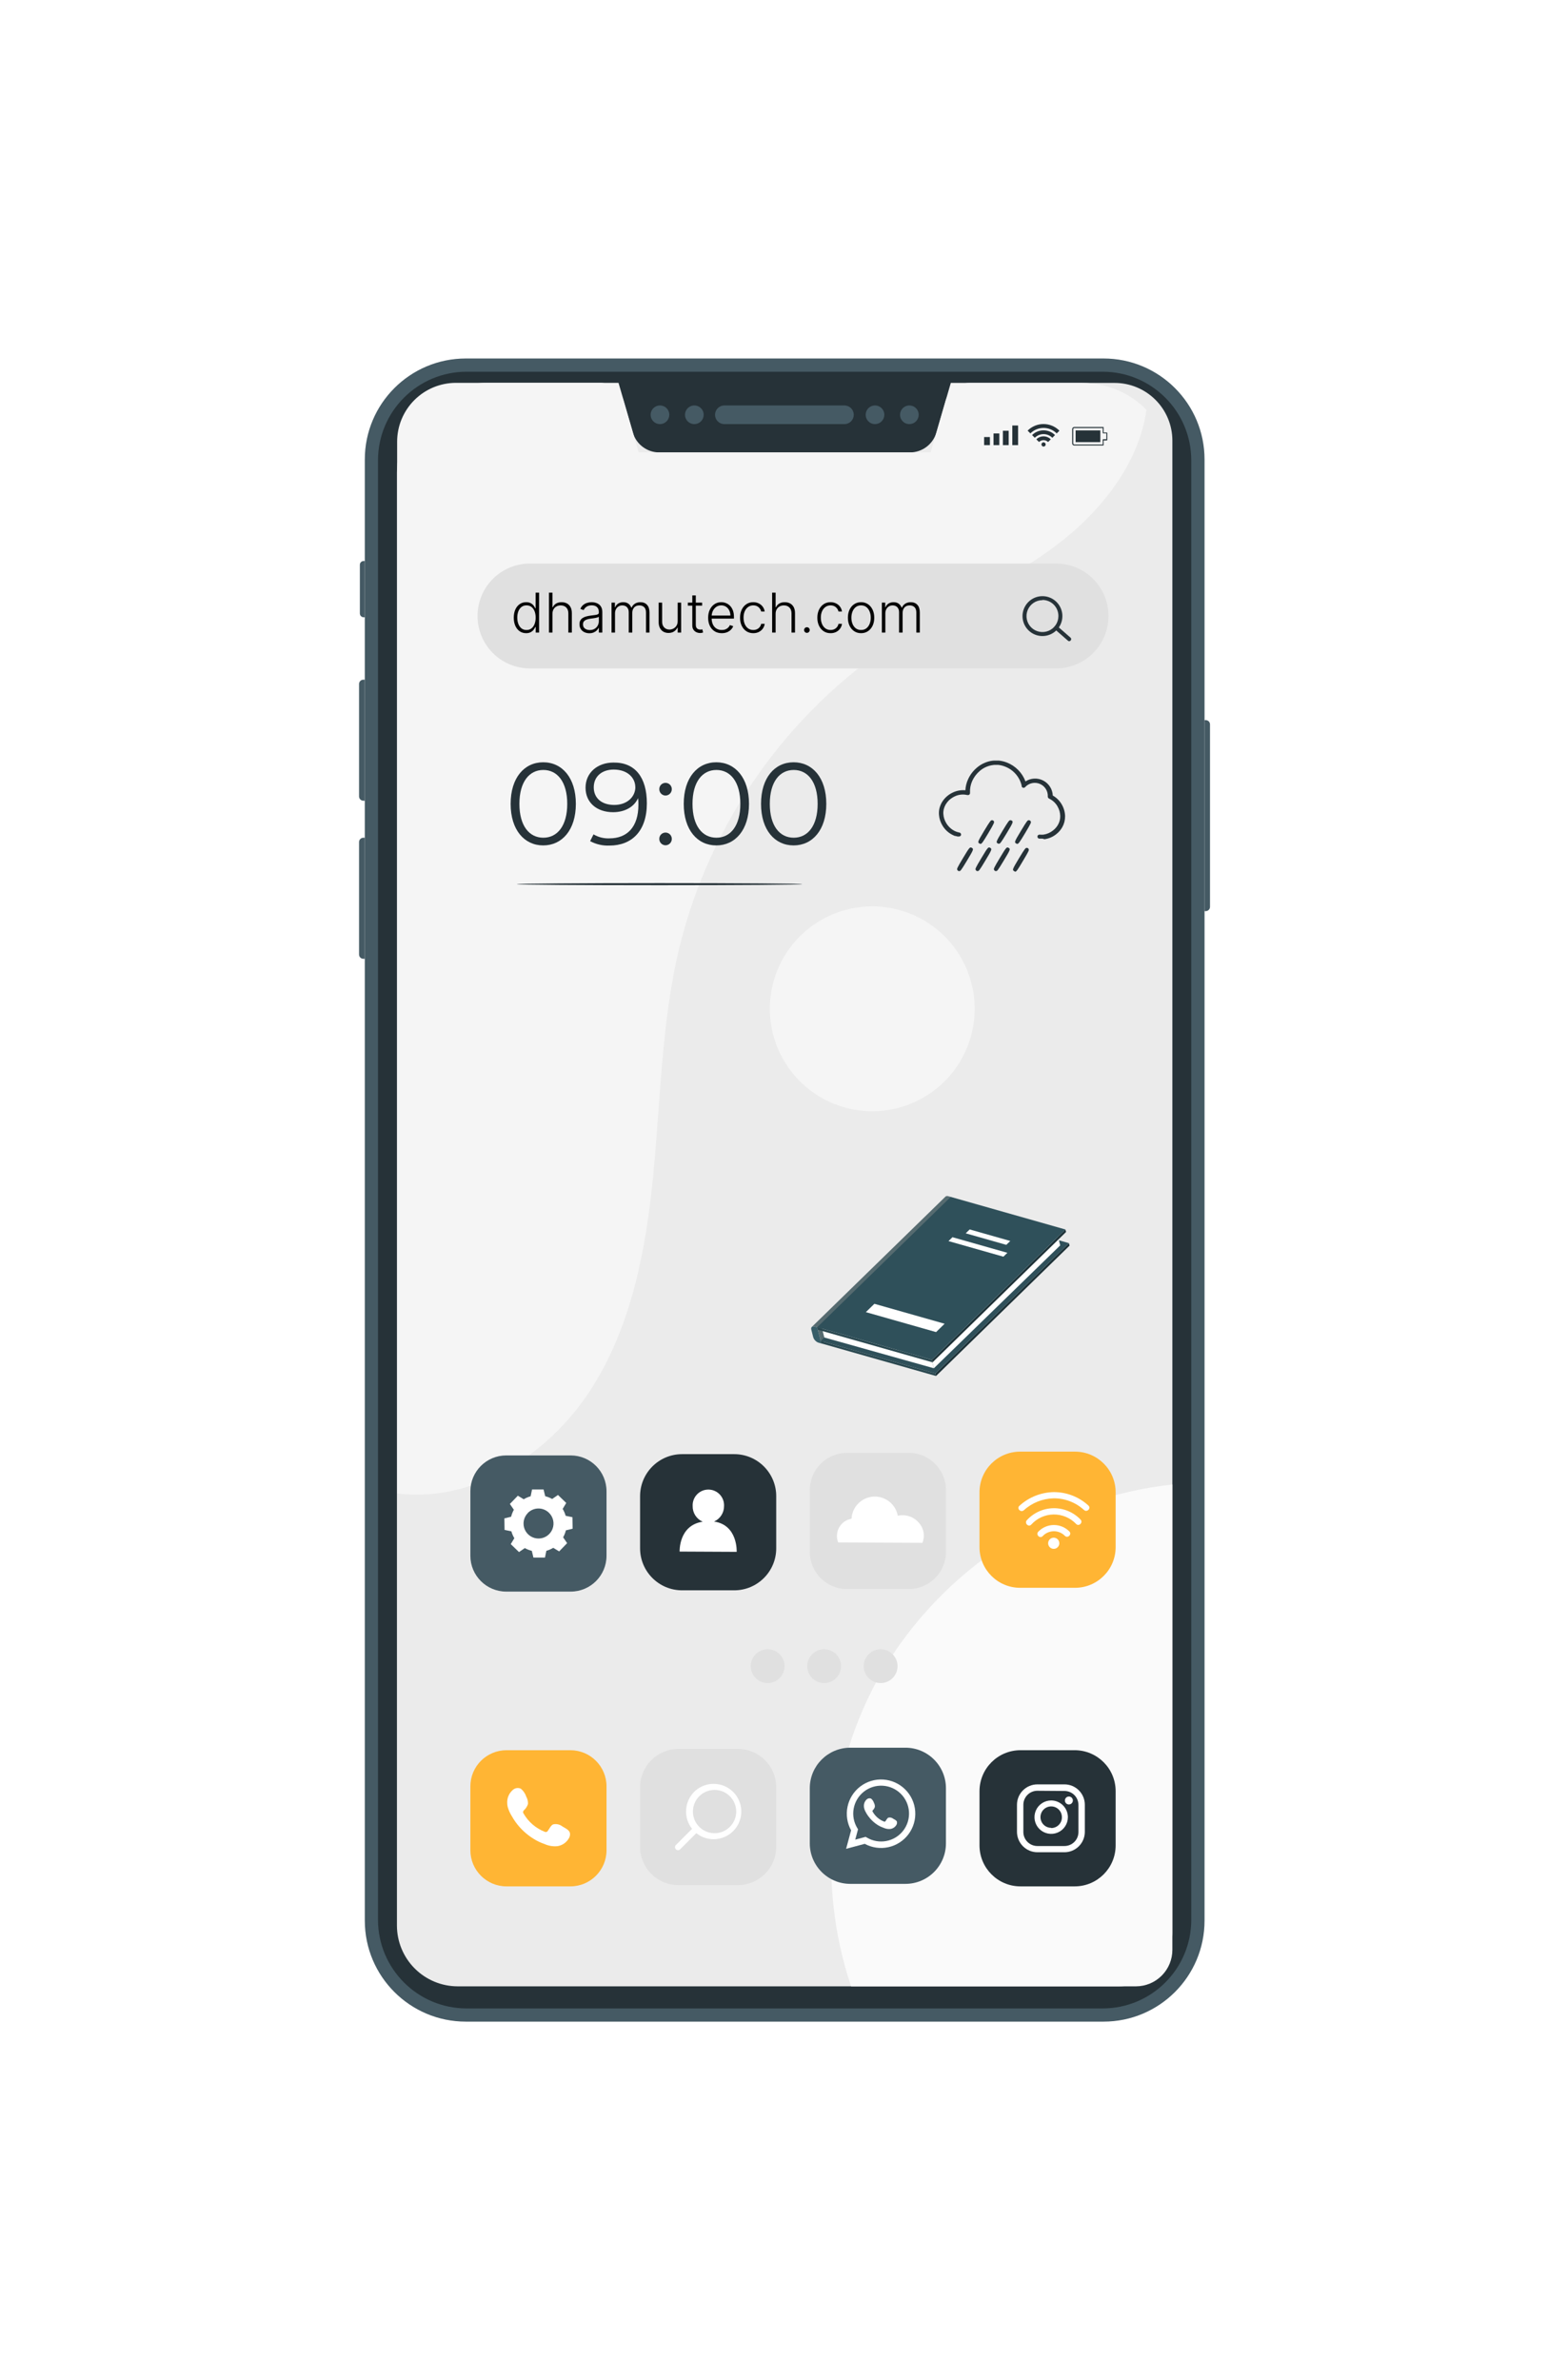 <svg width="657" height="997" viewBox="0 0 657 997" fill="none" xmlns="http://www.w3.org/2000/svg">
<g filter="url(#filter0_d_105_8)">
<path d="M442.383 130.182H175.184C151.806 130.182 132.855 149.133 132.855 172.51V784.6C132.855 807.977 151.806 826.928 175.184 826.928H442.383C465.76 826.928 484.711 807.977 484.711 784.6V172.51C484.711 149.133 465.76 130.182 442.383 130.182Z" fill="#455A64"/>
<path d="M479.149 784.266L479.149 172.861C479.149 152.352 462.524 135.727 442.016 135.727L175.518 135.727C155.01 135.727 138.384 152.352 138.384 172.861L138.384 784.266C138.384 804.774 155.01 821.399 175.518 821.399H442.016C462.524 821.399 479.149 804.774 479.149 784.266Z" fill="#263238"/>
<path d="M283.51 157.677C282.473 157.677 281.479 157.265 280.746 156.532C280.013 155.799 279.601 154.805 279.601 153.768C279.601 152.731 280.013 151.737 280.746 151.004C281.479 150.271 282.473 149.859 283.51 149.859H333.823C334.86 149.859 335.854 150.271 336.587 151.004C337.32 151.737 337.732 152.731 337.732 153.768C337.732 154.805 337.32 155.799 336.587 156.532C335.854 157.265 334.86 157.677 333.823 157.677H283.51Z" fill="#455A64"/>
<path d="M256.533 157.677C255.76 157.677 255.004 157.447 254.361 157.018C253.718 156.588 253.217 155.978 252.922 155.264C252.626 154.549 252.548 153.764 252.699 153.005C252.85 152.247 253.222 151.551 253.769 151.004C254.316 150.457 255.012 150.085 255.77 149.934C256.528 149.783 257.314 149.861 258.029 150.157C258.743 150.453 259.353 150.954 259.783 151.596C260.212 152.239 260.442 152.995 260.442 153.768C260.437 154.803 260.024 155.795 259.292 156.527C258.56 157.259 257.568 157.672 256.533 157.677Z" fill="#455A64"/>
<path d="M270.932 157.677C270.159 157.677 269.403 157.447 268.76 157.018C268.118 156.588 267.617 155.978 267.321 155.264C267.025 154.549 266.947 153.764 267.098 153.005C267.249 152.247 267.621 151.551 268.168 151.004C268.715 150.457 269.411 150.085 270.169 149.934C270.928 149.783 271.714 149.861 272.428 150.157C273.142 150.453 273.752 150.954 274.182 151.596C274.611 152.239 274.841 152.995 274.841 153.768C274.841 154.805 274.429 155.799 273.696 156.532C272.963 157.265 271.969 157.677 270.932 157.677Z" fill="#455A64"/>
<path d="M361.034 157.677C360.261 157.677 359.505 157.447 358.862 157.018C358.22 156.588 357.719 155.978 357.423 155.264C357.127 154.549 357.05 153.764 357.2 153.005C357.351 152.247 357.723 151.551 358.27 151.004C358.817 150.457 359.513 150.085 360.271 149.934C361.03 149.783 361.816 149.861 362.53 150.157C363.244 150.453 363.855 150.954 364.284 151.596C364.714 152.239 364.943 152.995 364.943 153.768C364.938 154.803 364.525 155.795 363.793 156.527C363.061 157.259 362.069 157.672 361.034 157.677Z" fill="#455A64"/>
<path d="M346.635 157.677C345.862 157.677 345.106 157.447 344.463 157.018C343.821 156.588 343.32 155.978 343.024 155.264C342.728 154.549 342.651 153.764 342.801 153.005C342.952 152.247 343.325 151.551 343.871 151.004C344.418 150.457 345.114 150.085 345.873 149.934C346.631 149.783 347.417 149.861 348.131 150.157C348.845 150.453 349.456 150.954 349.885 151.596C350.315 152.239 350.544 152.995 350.544 153.768C350.539 154.803 350.126 155.795 349.394 156.527C348.662 157.259 347.67 157.672 346.635 157.677Z" fill="#455A64"/>
<path d="M447.06 140.421H386.14C383.911 140.417 381.741 141.137 379.955 142.471C378.169 143.805 376.863 145.682 376.235 147.821L372.359 161.184C371.661 163.591 370.201 165.707 368.198 167.213C366.195 168.719 363.757 169.534 361.251 169.537H256.249C253.743 169.534 251.305 168.719 249.302 167.213C247.299 165.707 245.839 163.591 245.141 161.184L241.265 147.821C240.64 145.673 239.335 143.786 237.546 142.442C235.757 141.099 233.58 140.372 231.343 140.371H184.037C179.084 140.371 174.179 141.347 169.603 143.242C165.027 145.138 160.869 147.916 157.366 151.418C153.864 154.921 151.085 159.079 149.19 163.655C147.294 168.231 146.319 173.136 146.319 178.089V786.655C146.319 793.415 149.004 799.899 153.785 804.679C158.565 809.459 165.049 812.145 171.809 812.145H448.848C454.784 812.145 460.478 809.787 464.675 805.589C468.873 801.391 471.231 795.698 471.231 789.762V164.525C471.214 158.126 468.659 151.996 464.128 147.477C459.597 142.959 453.459 140.421 447.06 140.421Z" fill="#EBEBEB"/>
<path d="M460.357 151.663C456.854 148.1 452.675 145.271 448.066 143.341C443.458 141.411 438.51 140.418 433.513 140.421H378.39L369.937 169.537H247.63L239.161 140.388H171.058C164.519 140.388 158.248 142.985 153.624 147.609C149 152.233 146.403 158.504 146.403 165.043V605.665L147.371 605.782C179.109 609.223 209.845 589.312 227.234 562.619C244.623 535.925 250.67 503.519 253.743 471.882C256.817 440.244 257.184 408.022 264.635 377.036C277.509 324.517 309.721 278.789 354.837 248.981C376.937 234.549 401.609 224.243 422.739 208.34C441.298 194.275 457.25 174.247 460.357 151.663Z" fill="#F5F5F5"/>
<path d="M471.231 796.861V601.907C446.17 604.672 422.098 613.245 400.93 626.943C379.762 640.642 362.081 659.088 349.291 680.817C326.623 720.089 322.13 769.249 336.613 812.145H455.98C460.028 812.136 463.907 810.522 466.766 807.657C469.626 804.791 471.231 800.909 471.231 796.861Z" fill="#FAFAFA"/>
<path d="M485.213 361.701H484.695V281.688H485.213C485.687 281.688 486.141 281.877 486.476 282.212C486.812 282.547 487 283.002 487 283.476V359.914C487 360.388 486.812 360.842 486.476 361.178C486.141 361.513 485.687 361.701 485.213 361.701Z" fill="#455A64"/>
<path d="M132.237 330.965H132.855V381.679H132.237C131.763 381.679 131.309 381.491 130.973 381.156C130.638 380.821 130.45 380.366 130.45 379.892V332.753C130.45 332.279 130.638 331.824 130.973 331.489C131.309 331.154 131.763 330.965 132.237 330.965Z" fill="#455A64"/>
<path d="M132.237 264.75H132.855V315.447H132.237C131.763 315.447 131.309 315.259 130.973 314.924C130.638 314.589 130.45 314.134 130.45 313.66V266.521C130.454 266.05 130.645 265.6 130.979 265.268C131.314 264.936 131.766 264.75 132.237 264.75Z" fill="#455A64"/>
<path d="M132.371 215.022H132.855V238.592H132.371C131.95 238.592 131.546 238.424 131.249 238.127C130.951 237.829 130.784 237.426 130.784 237.005V216.592C130.788 216.174 130.957 215.775 131.255 215.481C131.552 215.187 131.953 215.022 132.371 215.022Z" fill="#455A64"/>
<path d="M394.777 163.089H392.354V166.48H394.777V163.089Z" fill="#263238"/>
<path d="M398.719 161.586H396.296V166.48H398.719V161.586Z" fill="#263238"/>
<path d="M402.644 160.45H400.222V166.48H402.644V160.45Z" fill="#263238"/>
<path d="M406.586 158.261H404.164V166.48H406.586V158.261Z" fill="#263238"/>
<path d="M442.249 166.647H430.122C429.892 166.647 429.671 166.555 429.508 166.393C429.345 166.23 429.254 166.009 429.254 165.778V159.748C429.253 159.521 429.343 159.302 429.502 159.14C429.661 158.977 429.878 158.884 430.105 158.88H442.249C442.304 158.864 442.362 158.864 442.416 158.88C442.433 158.934 442.433 158.992 442.416 159.047V161.185H443.719C443.749 161.182 443.779 161.186 443.808 161.196C443.836 161.206 443.862 161.222 443.884 161.242C443.906 161.262 443.923 161.287 443.935 161.315C443.947 161.342 443.953 161.372 443.953 161.402V164.308C443.953 164.338 443.947 164.368 443.935 164.396C443.923 164.423 443.906 164.448 443.884 164.468C443.862 164.489 443.836 164.504 443.808 164.514C443.779 164.524 443.749 164.528 443.719 164.526H442.416V166.513C442.402 166.548 442.38 166.579 442.35 166.602C442.321 166.626 442.286 166.641 442.249 166.647ZM442.032 159.331H430.105C430.051 159.33 429.998 159.341 429.948 159.363C429.898 159.384 429.853 159.415 429.816 159.454C429.778 159.493 429.749 159.539 429.73 159.59C429.711 159.64 429.702 159.694 429.705 159.748V165.778C429.704 165.891 429.748 165.999 429.826 166.08C429.904 166.161 430.01 166.208 430.122 166.213H442.032V164.225C442.032 164.167 442.055 164.112 442.096 164.071C442.137 164.031 442.192 164.008 442.249 164.008H443.552V161.535H442.249C442.192 161.535 442.137 161.513 442.096 161.472C442.055 161.431 442.032 161.376 442.032 161.318V159.331Z" fill="#263238"/>
<path d="M430.69 165.227V160.316H441.047V162.538V163.005V165.227H430.69Z" fill="#263238"/>
<path d="M418.146 166.196C418.146 165.961 418.052 165.736 417.886 165.57C417.72 165.404 417.495 165.31 417.26 165.31C417.143 165.308 417.027 165.33 416.919 165.373C416.81 165.417 416.712 165.482 416.629 165.565C416.547 165.647 416.481 165.746 416.438 165.854C416.394 165.963 416.373 166.079 416.375 166.196C416.375 166.431 416.468 166.656 416.634 166.822C416.8 166.988 417.025 167.081 417.26 167.081C417.495 167.081 417.72 166.988 417.886 166.822C418.052 166.656 418.146 166.431 418.146 166.196Z" fill="#263238"/>
<path d="M414.237 164.058L415.356 165.177C415.86 164.676 416.541 164.395 417.252 164.395C417.962 164.395 418.644 164.676 419.148 165.177L420.284 164.058C419.887 163.66 419.416 163.344 418.897 163.129C418.378 162.914 417.822 162.804 417.26 162.805C416.698 162.8 416.14 162.909 415.621 163.124C415.102 163.339 414.631 163.657 414.237 164.058Z" fill="#263238"/>
<path d="M417.26 160.283C416.366 160.275 415.48 160.447 414.653 160.789C413.827 161.13 413.078 161.634 412.449 162.27L413.585 163.406C414.064 162.918 414.636 162.53 415.267 162.266C415.899 162.003 416.576 161.868 417.26 161.869C417.944 161.871 418.62 162.008 419.251 162.272C419.881 162.535 420.454 162.921 420.935 163.406L422.054 162.27C421.428 161.636 420.681 161.133 419.858 160.792C419.035 160.451 418.152 160.277 417.26 160.283Z" fill="#263238"/>
<path d="M410.612 160.433L411.731 161.569C412.456 160.843 413.316 160.267 414.263 159.874C415.211 159.481 416.226 159.279 417.252 159.279C418.277 159.279 419.293 159.481 420.24 159.874C421.187 160.267 422.048 160.843 422.772 161.569L423.908 160.433C423.034 159.55 421.993 158.849 420.846 158.371C419.7 157.893 418.469 157.646 417.227 157.646C415.984 157.646 414.754 157.893 413.607 158.371C412.46 158.849 411.419 159.55 410.545 160.433H410.612Z" fill="#263238"/>
<path d="M385.235 418.789C394.163 396.834 383.604 371.799 361.649 362.871C339.695 353.943 314.66 364.503 305.732 386.457C296.804 408.411 307.364 433.446 329.318 442.375C351.272 451.303 376.307 440.743 385.235 418.789Z" fill="#F5F5F5"/>
<path d="M193.959 316.767C193.959 305.859 199.672 299.345 207.607 299.345C215.541 299.345 221.287 305.859 221.287 316.767C221.287 327.675 215.524 334.173 207.607 334.173C199.689 334.173 193.959 327.675 193.959 316.767ZM217.679 316.767C217.679 307.613 213.57 302.568 207.657 302.568C201.743 302.568 197.634 307.58 197.634 316.767C197.634 325.954 201.743 330.949 207.657 330.949C213.57 330.949 217.679 325.904 217.679 316.767Z" fill="#263238"/>
<path d="M251.037 316.533C251.037 328.226 244.673 334.239 235.385 334.239C232.562 334.363 229.757 333.723 227.267 332.385L228.687 329.546C230.704 330.742 233.026 331.322 235.369 331.216C242.752 331.216 247.496 326.472 247.496 317.168C247.496 316.383 247.496 315.414 247.346 314.378C245.675 318.153 241.633 320.258 236.889 320.258C230.09 320.258 225.346 316.249 225.346 309.985C225.346 303.721 230.357 299.461 237.039 299.461C246.093 299.345 251.037 305.659 251.037 316.533ZM246.193 309.734C246.193 305.976 243.069 302.401 237.139 302.401C232.212 302.401 228.787 305.291 228.787 309.835C228.787 314.378 232.128 317.218 237.39 317.218C242.652 317.218 246.226 313.927 246.226 309.668L246.193 309.734Z" fill="#263238"/>
<path d="M256.249 310.603C256.242 310.257 256.305 309.914 256.433 309.593C256.561 309.272 256.752 308.98 256.995 308.734C257.238 308.488 257.528 308.293 257.847 308.161C258.167 308.028 258.509 307.962 258.855 307.964C259.555 307.964 260.226 308.242 260.721 308.737C261.216 309.232 261.494 309.903 261.494 310.603C261.494 311.308 261.218 311.984 260.724 312.487C260.231 312.99 259.559 313.279 258.855 313.292C258.153 313.279 257.486 312.989 256.997 312.485C256.509 311.981 256.24 311.305 256.249 310.603ZM256.249 331.433C256.242 331.088 256.305 330.744 256.433 330.423C256.561 330.102 256.752 329.81 256.995 329.564C257.238 329.318 257.528 329.123 257.847 328.991C258.167 328.859 258.509 328.792 258.855 328.794C259.555 328.794 260.226 329.072 260.721 329.567C261.216 330.062 261.494 330.733 261.494 331.433C261.499 332.139 261.224 332.818 260.729 333.322C260.235 333.826 259.561 334.114 258.855 334.123C258.507 334.118 258.163 334.045 257.843 333.907C257.524 333.77 257.235 333.57 256.992 333.32C256.75 333.07 256.56 332.775 256.432 332.451C256.305 332.127 256.242 331.781 256.249 331.433Z" fill="#263238"/>
<path d="M266.489 316.767C266.489 305.859 272.218 299.345 280.136 299.345C288.054 299.345 293.833 305.859 293.833 316.767C293.833 327.675 288.07 334.173 280.136 334.173C272.201 334.173 266.489 327.675 266.489 316.767ZM290.208 316.767C290.208 307.613 286.099 302.568 280.186 302.568C274.273 302.568 270.163 307.58 270.163 316.767C270.163 325.954 274.273 330.949 280.186 330.949C286.099 330.949 290.208 325.904 290.208 316.767Z" fill="#263238"/>
<path d="M298.878 316.767C298.878 305.859 304.591 299.345 312.525 299.345C320.46 299.345 326.223 305.859 326.223 316.767C326.223 327.675 320.443 334.173 312.525 334.173C304.607 334.173 298.878 327.675 298.878 316.767ZM322.598 316.767C322.598 307.613 318.489 302.568 312.575 302.568C306.662 302.568 302.553 307.58 302.553 316.767C302.553 325.954 306.662 330.949 312.575 330.949C318.489 330.949 322.598 325.904 322.598 316.767Z" fill="#263238"/>
<path d="M422.522 260.023H202.027C199.142 260.023 196.284 259.454 193.619 258.347C190.953 257.241 188.533 255.619 186.495 253.576C184.458 251.532 182.843 249.106 181.745 246.437C180.647 243.769 180.086 240.91 180.095 238.024C180.095 232.207 182.406 226.628 186.519 222.515C190.632 218.402 196.21 216.091 202.027 216.091H422.522C428.339 216.091 433.918 218.402 438.031 222.515C442.144 226.628 444.455 232.207 444.455 238.024C444.464 240.91 443.903 243.769 442.804 246.437C441.706 249.106 440.092 251.532 438.054 253.576C436.017 255.619 433.596 257.241 430.931 258.347C428.265 259.454 425.408 260.023 422.522 260.023Z" fill="#E0E0E0"/>
<path d="M200.436 245.261C199.407 245.261 198.506 244.989 197.733 244.445C196.959 243.9 196.355 243.141 195.919 242.166C195.489 241.191 195.274 240.056 195.274 238.76C195.274 237.469 195.489 236.34 195.919 235.37C196.355 234.396 196.962 233.639 197.741 233.1C198.519 232.555 199.426 232.283 200.461 232.283C201.223 232.283 201.857 232.419 202.364 232.691C202.87 232.958 203.276 233.29 203.581 233.688C203.886 234.085 204.122 234.472 204.291 234.848H204.422V228.273H205.884V245H204.463V242.672H204.291C204.122 243.053 203.883 243.445 203.572 243.848C203.262 244.246 202.851 244.581 202.339 244.853C201.833 245.125 201.198 245.261 200.436 245.261ZM200.608 243.93C201.419 243.93 202.11 243.71 202.682 243.268C203.254 242.822 203.69 242.209 203.989 241.431C204.294 240.647 204.446 239.748 204.446 238.735C204.446 237.734 204.297 236.849 203.997 236.081C203.698 235.308 203.262 234.703 202.69 234.268C202.119 233.827 201.424 233.606 200.608 233.606C199.769 233.606 199.061 233.835 198.484 234.292C197.912 234.744 197.477 235.357 197.177 236.13C196.883 236.903 196.736 237.772 196.736 238.735C196.736 239.71 196.886 240.589 197.185 241.374C197.485 242.158 197.92 242.781 198.492 243.244C199.069 243.701 199.775 243.93 200.608 243.93ZM211.479 237.159V245H210.025V228.273H211.479V234.423H211.609C211.903 233.775 212.358 233.258 212.973 232.871C213.594 232.484 214.378 232.291 215.326 232.291C216.175 232.291 216.921 232.465 217.564 232.814C218.206 233.162 218.707 233.677 219.066 234.358C219.426 235.038 219.605 235.877 219.605 236.873V245H218.143V236.963C218.143 235.929 217.855 235.114 217.278 234.521C216.706 233.922 215.933 233.623 214.958 233.623C214.288 233.623 213.692 233.764 213.169 234.047C212.647 234.33 212.233 234.739 211.928 235.272C211.628 235.801 211.479 236.429 211.479 237.159ZM226.938 245.286C226.181 245.286 225.49 245.139 224.863 244.845C224.237 244.545 223.739 244.115 223.369 243.554C222.998 242.988 222.813 242.302 222.813 241.496C222.813 240.875 222.93 240.353 223.165 239.928C223.399 239.503 223.731 239.155 224.161 238.882C224.591 238.61 225.1 238.395 225.688 238.237C226.276 238.079 226.924 237.957 227.632 237.87C228.335 237.783 228.928 237.706 229.413 237.641C229.903 237.576 230.276 237.472 230.532 237.331C230.788 237.189 230.916 236.96 230.916 236.645V236.35C230.916 235.496 230.66 234.823 230.148 234.333C229.641 233.838 228.912 233.59 227.959 233.59C227.055 233.59 226.317 233.789 225.745 234.186C225.179 234.584 224.782 235.052 224.553 235.591L223.173 235.093C223.456 234.407 223.848 233.859 224.349 233.451C224.85 233.037 225.411 232.74 226.031 232.561C226.652 232.376 227.281 232.283 227.918 232.283C228.397 232.283 228.895 232.346 229.413 232.471C229.935 232.596 230.42 232.814 230.867 233.124C231.313 233.429 231.675 233.857 231.953 234.407C232.231 234.951 232.369 235.643 232.369 236.481V245H230.916V243.015H230.826C230.651 243.386 230.393 243.745 230.05 244.093C229.707 244.442 229.277 244.728 228.759 244.951C228.242 245.174 227.635 245.286 226.938 245.286ZM227.134 243.955C227.907 243.955 228.577 243.783 229.143 243.44C229.709 243.097 230.145 242.642 230.45 242.076C230.76 241.504 230.916 240.875 230.916 240.189V238.376C230.807 238.48 230.624 238.572 230.368 238.654C230.118 238.735 229.827 238.809 229.494 238.874C229.168 238.934 228.841 238.986 228.514 239.029C228.188 239.073 227.894 239.111 227.632 239.144C226.924 239.231 226.32 239.367 225.819 239.552C225.318 239.737 224.934 239.993 224.667 240.32C224.401 240.641 224.267 241.055 224.267 241.561C224.267 242.324 224.539 242.915 225.084 243.334C225.628 243.748 226.312 243.955 227.134 243.955ZM236.237 245V232.455H237.65V234.382H237.78C238.031 233.734 238.447 233.225 239.03 232.855C239.618 232.479 240.323 232.291 241.146 232.291C242.011 232.291 242.722 232.495 243.277 232.904C243.838 233.307 244.257 233.862 244.535 234.57H244.641C244.924 233.873 245.384 233.32 246.022 232.912C246.664 232.498 247.443 232.291 248.358 232.291C249.523 232.291 250.443 232.659 251.118 233.394C251.793 234.123 252.131 235.191 252.131 236.596V245H250.677V236.596C250.677 235.605 250.424 234.861 249.918 234.366C249.411 233.87 248.744 233.623 247.916 233.623C246.958 233.623 246.22 233.917 245.703 234.505C245.186 235.093 244.927 235.839 244.927 236.743V245H243.441V236.465C243.441 235.615 243.204 234.929 242.73 234.407C242.256 233.884 241.589 233.623 240.729 233.623C240.152 233.623 239.632 233.764 239.169 234.047C238.712 234.33 238.349 234.725 238.083 235.232C237.821 235.732 237.691 236.31 237.691 236.963V245H236.237ZM263.952 240.206V232.455H265.405V245H263.952V242.917H263.837C263.543 243.56 263.078 244.096 262.441 244.526C261.803 244.951 261.025 245.163 260.105 245.163C259.304 245.163 258.594 244.989 257.973 244.641C257.352 244.287 256.865 243.769 256.511 243.089C256.157 242.408 255.98 241.572 255.98 240.581V232.455H257.434V240.491C257.434 241.472 257.722 242.261 258.3 242.86C258.877 243.454 259.617 243.75 260.521 243.75C261.087 243.75 261.632 243.614 262.155 243.342C262.677 243.07 263.108 242.672 263.445 242.15C263.783 241.621 263.952 240.973 263.952 240.206ZM274.196 232.455V233.721H268.209V232.455H274.196ZM270.079 229.449H271.541V241.725C271.541 242.248 271.631 242.659 271.811 242.958C271.991 243.252 272.225 243.462 272.513 243.587C272.802 243.707 273.109 243.767 273.436 243.767C273.627 243.767 273.79 243.756 273.926 243.734C274.062 243.707 274.182 243.68 274.286 243.652L274.596 244.967C274.454 245.022 274.28 245.071 274.073 245.114C273.866 245.163 273.61 245.188 273.305 245.188C272.772 245.188 272.257 245.071 271.762 244.837C271.272 244.603 270.869 244.254 270.553 243.791C270.237 243.328 270.079 242.754 270.079 242.068V229.449ZM282.435 245.261C281.264 245.261 280.251 244.989 279.396 244.445C278.542 243.895 277.88 243.135 277.412 242.166C276.949 241.191 276.718 240.069 276.718 238.801C276.718 237.538 276.949 236.416 277.412 235.436C277.88 234.45 278.525 233.68 279.347 233.124C280.175 232.563 281.131 232.283 282.214 232.283C282.895 232.283 283.551 232.408 284.183 232.659C284.814 232.904 285.381 233.282 285.882 233.794C286.388 234.3 286.788 234.94 287.082 235.713C287.376 236.481 287.523 237.391 287.523 238.441V239.16H277.722V237.878H286.037C286.037 237.072 285.873 236.348 285.547 235.705C285.225 235.057 284.776 234.545 284.199 234.17C283.627 233.794 282.966 233.606 282.214 233.606C281.419 233.606 280.72 233.819 280.115 234.243C279.511 234.668 279.037 235.229 278.694 235.926C278.356 236.623 278.185 237.385 278.18 238.213V238.98C278.18 239.977 278.351 240.848 278.694 241.594C279.043 242.335 279.535 242.909 280.172 243.317C280.809 243.726 281.564 243.93 282.435 243.93C283.028 243.93 283.548 243.837 283.995 243.652C284.447 243.467 284.825 243.219 285.13 242.909C285.441 242.593 285.675 242.248 285.833 241.872L287.213 242.321C287.022 242.849 286.709 243.337 286.274 243.783C285.843 244.23 285.304 244.589 284.656 244.861C284.014 245.128 283.273 245.261 282.435 245.261ZM295.628 245.261C294.506 245.261 293.528 244.981 292.695 244.42C291.868 243.859 291.225 243.092 290.768 242.117C290.31 241.142 290.082 240.031 290.082 238.784C290.082 237.527 290.313 236.408 290.776 235.428C291.244 234.447 291.892 233.68 292.72 233.124C293.548 232.563 294.509 232.283 295.603 232.283C296.442 232.283 297.201 232.446 297.882 232.773C298.562 233.094 299.123 233.549 299.564 234.137C300.011 234.72 300.291 235.4 300.406 236.179H298.935C298.783 235.471 298.415 234.867 297.833 234.366C297.256 233.859 296.521 233.606 295.628 233.606C294.827 233.606 294.119 233.824 293.504 234.26C292.889 234.69 292.407 235.291 292.058 236.065C291.715 236.832 291.544 237.723 291.544 238.735C291.544 239.754 291.713 240.655 292.05 241.439C292.388 242.218 292.861 242.827 293.471 243.268C294.087 243.71 294.805 243.93 295.628 243.93C296.183 243.93 296.689 243.827 297.147 243.62C297.61 243.407 297.996 243.108 298.307 242.721C298.622 242.335 298.835 241.875 298.944 241.341H300.414C300.305 242.098 300.035 242.773 299.605 243.366C299.18 243.955 298.628 244.417 297.947 244.755C297.272 245.093 296.499 245.261 295.628 245.261ZM304.984 237.159V245H303.53V228.273H304.984V234.423H305.114C305.408 233.775 305.863 233.258 306.478 232.871C307.099 232.484 307.883 232.291 308.831 232.291C309.68 232.291 310.426 232.465 311.068 232.814C311.711 233.162 312.212 233.677 312.571 234.358C312.931 235.038 313.11 235.877 313.11 236.873V245H311.648V236.963C311.648 235.929 311.36 235.114 310.783 234.521C310.211 233.922 309.438 233.623 308.463 233.623C307.793 233.623 307.197 233.764 306.674 234.047C306.152 234.33 305.738 234.739 305.433 235.272C305.133 235.801 304.984 236.429 304.984 237.159ZM318.099 245.123C317.777 245.123 317.5 245.008 317.266 244.779C317.037 244.545 316.923 244.268 316.923 243.946C316.923 243.62 317.037 243.342 317.266 243.113C317.5 242.885 317.777 242.77 318.099 242.77C318.425 242.77 318.703 242.885 318.932 243.113C319.161 243.342 319.275 243.62 319.275 243.946C319.275 244.159 319.22 244.355 319.112 244.534C319.008 244.714 318.866 244.858 318.687 244.967C318.513 245.071 318.317 245.123 318.099 245.123ZM328.016 245.261C326.895 245.261 325.917 244.981 325.084 244.42C324.256 243.859 323.614 243.092 323.157 242.117C322.699 241.142 322.47 240.031 322.47 238.784C322.47 237.527 322.702 236.408 323.165 235.428C323.633 234.447 324.281 233.68 325.109 233.124C325.936 232.563 326.897 232.283 327.992 232.283C328.83 232.283 329.59 232.446 330.271 232.773C330.951 233.094 331.512 233.549 331.953 234.137C332.4 234.72 332.68 235.4 332.794 236.179H331.324C331.172 235.471 330.804 234.867 330.222 234.366C329.644 233.859 328.909 233.606 328.016 233.606C327.216 233.606 326.508 233.824 325.893 234.26C325.277 234.69 324.795 235.291 324.447 236.065C324.104 236.832 323.932 237.723 323.932 238.735C323.932 239.754 324.101 240.655 324.439 241.439C324.776 242.218 325.25 242.827 325.86 243.268C326.475 243.71 327.194 243.93 328.016 243.93C328.572 243.93 329.078 243.827 329.535 243.62C329.998 243.407 330.385 243.108 330.695 242.721C331.011 242.335 331.223 241.875 331.332 241.341H332.802C332.694 242.098 332.424 242.773 331.994 243.366C331.569 243.955 331.016 244.417 330.336 244.755C329.661 245.093 328.887 245.261 328.016 245.261ZM340.794 245.261C339.711 245.261 338.753 244.986 337.919 244.436C337.092 243.886 336.444 243.127 335.976 242.158C335.507 241.183 335.273 240.059 335.273 238.784C335.273 237.499 335.507 236.37 335.976 235.395C336.444 234.415 337.092 233.652 337.919 233.108C338.753 232.558 339.711 232.283 340.794 232.283C341.878 232.283 342.834 232.558 343.661 233.108C344.489 233.658 345.137 234.42 345.605 235.395C346.079 236.37 346.316 237.499 346.316 238.784C346.316 240.059 346.082 241.183 345.613 242.158C345.145 243.127 344.494 243.886 343.661 244.436C342.834 244.986 341.878 245.261 340.794 245.261ZM340.794 243.93C341.666 243.93 342.403 243.696 343.008 243.228C343.612 242.759 344.07 242.136 344.38 241.357C344.696 240.579 344.854 239.721 344.854 238.784C344.854 237.848 344.696 236.988 344.38 236.203C344.07 235.419 343.612 234.79 343.008 234.317C342.403 233.843 341.666 233.606 340.794 233.606C339.929 233.606 339.191 233.843 338.581 234.317C337.977 234.79 337.517 235.419 337.201 236.203C336.89 236.988 336.735 237.848 336.735 238.784C336.735 239.721 336.89 240.579 337.201 241.357C337.517 242.136 337.977 242.759 338.581 243.228C339.185 243.696 339.923 243.93 340.794 243.93ZM349.507 245V232.455H350.92V234.382H351.051C351.301 233.734 351.718 233.225 352.301 232.855C352.889 232.479 353.594 232.291 354.416 232.291C355.282 232.291 355.992 232.495 356.548 232.904C357.109 233.307 357.528 233.862 357.806 234.57H357.912C358.195 233.873 358.655 233.32 359.292 232.912C359.935 232.498 360.713 232.291 361.628 232.291C362.793 232.291 363.713 232.659 364.389 233.394C365.064 234.123 365.401 235.191 365.401 236.596V245H363.948V236.596C363.948 235.605 363.694 234.861 363.188 234.366C362.682 233.87 362.015 233.623 361.187 233.623C360.229 233.623 359.491 233.917 358.974 234.505C358.456 235.093 358.198 235.839 358.198 236.743V245H356.711V236.465C356.711 235.615 356.474 234.929 356.001 234.407C355.527 233.884 354.86 233.623 353.999 233.623C353.422 233.623 352.902 233.764 352.439 234.047C351.982 234.33 351.62 234.725 351.353 235.232C351.092 235.732 350.961 236.31 350.961 236.963V245H349.507Z" fill="black"/>
<path d="M416.792 246.459C415.14 246.459 413.526 245.969 412.152 245.052C410.779 244.134 409.708 242.829 409.076 241.303C408.444 239.777 408.278 238.098 408.601 236.478C408.923 234.858 409.718 233.369 410.886 232.201C412.054 231.033 413.543 230.238 415.163 229.915C416.783 229.593 418.462 229.759 419.988 230.391C421.515 231.023 422.819 232.093 423.737 233.467C424.654 234.84 425.144 236.455 425.144 238.107C425.144 240.322 424.264 242.447 422.698 244.013C421.132 245.579 419.007 246.459 416.792 246.459ZM416.792 231.425C415.471 231.425 414.179 231.817 413.08 232.551C411.981 233.286 411.125 234.329 410.619 235.55C410.113 236.771 409.981 238.114 410.239 239.411C410.497 240.707 411.133 241.897 412.068 242.832C413.002 243.766 414.193 244.403 415.489 244.66C416.785 244.918 418.128 244.786 419.349 244.28C420.57 243.774 421.614 242.918 422.348 241.819C423.082 240.72 423.474 239.429 423.474 238.107C423.485 237.223 423.32 236.345 422.989 235.524C422.659 234.704 422.168 233.958 421.547 233.328C420.925 232.699 420.185 232.199 419.369 231.858C418.553 231.517 417.677 231.342 416.792 231.342V231.425Z" fill="#263238"/>
<path d="M428.034 248.631C427.933 248.633 427.832 248.615 427.737 248.577C427.642 248.54 427.556 248.485 427.483 248.414L421.971 243.603C421.816 243.454 421.724 243.251 421.715 243.036C421.706 242.82 421.78 242.61 421.922 242.449C422.065 242.287 422.264 242.187 422.478 242.168C422.693 242.15 422.906 242.215 423.073 242.35L428.586 247.161C428.664 247.238 428.726 247.331 428.769 247.433C428.811 247.534 428.833 247.644 428.833 247.754C428.833 247.864 428.811 247.973 428.769 248.075C428.726 248.177 428.664 248.269 428.586 248.347C428.445 248.509 428.248 248.61 428.034 248.631Z" fill="#263238"/>
<path d="M415.523 330.431C416.112 330.472 416.704 330.472 417.293 330.431C418.954 330.2 420.52 329.518 421.82 328.46C422.753 327.721 423.526 326.8 424.092 325.754C424.414 325.169 424.661 324.546 424.827 323.9C425.004 323.201 425.088 322.482 425.078 321.762C425.064 320.988 424.951 320.219 424.743 319.473C424.505 318.693 424.18 317.942 423.775 317.235C422.881 315.712 421.547 314.495 419.949 313.744H419.866V313.66C419.893 312.445 419.578 311.247 418.958 310.201C418.338 309.156 417.437 308.306 416.358 307.747C415.168 307.179 413.832 306.991 412.532 307.209C411.232 307.427 410.031 308.041 409.092 308.966L408.875 309.167V308.883C408.418 306.958 407.5 305.173 406.199 303.683C404.898 302.193 403.253 301.042 401.408 300.33C400.439 299.941 399.422 299.688 398.384 299.578C398.129 299.554 397.872 299.554 397.616 299.578H396.848C394.326 299.68 391.916 300.641 390.016 302.301C388.592 303.548 387.453 305.086 386.675 306.811C385.944 308.448 385.607 310.233 385.689 312.023V312.223H385.505C383.523 311.771 381.446 312.019 379.626 312.925C378.784 313.34 378.003 313.869 377.304 314.495C376.656 315.101 376.094 315.792 375.633 316.55C375.222 317.272 374.913 318.048 374.715 318.855C374.544 319.616 374.488 320.399 374.548 321.177C374.648 322.556 375.065 323.894 375.767 325.086C376.74 326.678 378.165 327.945 379.859 328.727C380.491 328.994 381.145 329.207 381.814 329.362H381.68H381.296C381.079 329.327 380.867 329.271 380.661 329.195C380.371 329.114 380.086 329.014 379.809 328.894C377.999 328.083 376.491 326.721 375.5 325.002C374.776 323.791 374.336 322.432 374.213 321.027C374.062 319.363 374.448 317.694 375.316 316.266C375.767 315.481 376.33 314.767 376.986 314.144C377.705 313.484 378.508 312.922 379.375 312.474C381.249 311.531 383.393 311.271 385.439 311.739L385.255 311.889C385.17 310.054 385.513 308.224 386.257 306.544C387.067 304.764 388.253 303.18 389.732 301.9C391.298 300.563 393.187 299.659 395.211 299.278C395.724 299.183 396.243 299.121 396.764 299.094H397.566C397.827 299.077 398.09 299.077 398.351 299.094C399.418 299.213 400.463 299.477 401.458 299.879C403.356 300.607 405.046 301.789 406.383 303.32C407.719 304.852 408.661 306.687 409.125 308.665L408.858 308.582C409.8 307.631 411.01 306.989 412.326 306.741C413.641 306.494 415.001 306.652 416.225 307.196C417.449 307.74 418.478 308.643 419.176 309.786C419.874 310.928 420.208 312.256 420.133 313.593L420.05 313.46C421.697 314.231 423.068 315.491 423.975 317.068C424.39 317.796 424.721 318.569 424.961 319.373C425.167 320.136 425.28 320.921 425.295 321.711C425.292 322.454 425.203 323.194 425.027 323.916C424.845 324.581 424.581 325.22 424.242 325.821C423.532 327.089 422.532 328.171 421.325 328.981C420.117 329.791 418.736 330.305 417.293 330.481C416.849 330.518 416.402 330.518 415.957 330.481L415.523 330.431Z" fill="#263238"/>
<path d="M416.375 331.333H415.891H415.406C415.251 331.308 415.106 331.24 414.988 331.137C414.87 331.033 414.783 330.899 414.738 330.748C414.689 330.602 414.682 330.444 414.718 330.294C414.753 330.144 414.829 330.006 414.938 329.896C415.044 329.801 415.169 329.731 415.305 329.691C415.44 329.65 415.583 329.641 415.723 329.663C416.213 329.695 416.704 329.695 417.193 329.663C418.696 329.444 420.111 328.821 421.286 327.858C422.134 327.194 422.838 326.364 423.357 325.42C423.645 324.891 423.87 324.33 424.025 323.749C424.179 323.126 424.252 322.486 424.243 321.845C424.222 321.151 424.122 320.461 423.942 319.79C423.723 319.075 423.426 318.386 423.057 317.736C422.248 316.365 421.05 315.266 419.616 314.579C419.45 314.508 419.308 314.392 419.205 314.244C419.101 314.097 419.041 313.923 419.031 313.743C419.096 312.635 418.821 311.533 418.244 310.585C417.667 309.636 416.815 308.886 415.801 308.434C414.786 307.983 413.659 307.851 412.568 308.056C411.476 308.262 410.474 308.795 409.693 309.584L409.493 309.801C409.384 309.906 409.249 309.979 409.102 310.014C408.956 310.05 408.802 310.045 408.658 310.002C408.513 309.962 408.382 309.884 408.279 309.775C408.176 309.666 408.104 309.53 408.073 309.384V309.083C407.645 307.296 406.789 305.64 405.579 304.257C404.368 302.875 402.839 301.808 401.124 301.149C400.23 300.789 399.292 300.553 398.334 300.447C398.101 300.434 397.867 300.434 397.633 300.447H396.514C396.188 300.467 395.864 300.512 395.545 300.581C393.692 300.918 391.962 301.742 390.534 302.969C389.181 304.124 388.098 305.561 387.36 307.179C386.682 308.695 386.368 310.347 386.441 312.006V312.19C386.447 312.322 386.422 312.453 386.37 312.575C386.318 312.696 386.24 312.804 386.14 312.892C386.04 312.976 385.921 313.036 385.793 313.065C385.665 313.094 385.532 313.092 385.405 313.059H385.222C383.431 312.645 381.552 312.869 379.91 313.693C379.136 314.074 378.417 314.557 377.772 315.13C377.186 315.685 376.675 316.314 376.252 317.001C375.882 317.651 375.601 318.347 375.416 319.072C375.269 319.741 375.224 320.428 375.283 321.11C375.37 322.365 375.748 323.583 376.385 324.668C377.263 326.22 378.599 327.462 380.21 328.226C380.744 328.47 381.305 328.649 381.881 328.76C382.023 328.774 382.161 328.821 382.282 328.896C382.404 328.971 382.507 329.074 382.582 329.195C382.698 329.391 382.734 329.624 382.683 329.846C382.598 330.055 382.443 330.227 382.245 330.334C382.047 330.44 381.818 330.475 381.597 330.431H381.196C380.934 330.388 380.677 330.321 380.428 330.23H380.227C379.973 330.162 379.726 330.067 379.492 329.946C377.532 329.072 375.901 327.598 374.832 325.737C374.045 324.42 373.57 322.94 373.445 321.411C373.367 320.539 373.418 319.661 373.596 318.805C373.814 317.88 374.163 316.992 374.631 316.166C375.678 314.398 377.224 312.98 379.075 312.09C380.753 311.248 382.634 310.895 384.503 311.071C384.578 309.512 384.947 307.982 385.589 306.561C386.434 304.662 387.696 302.977 389.281 301.633C390.953 300.189 392.975 299.21 395.144 298.793C395.558 298.714 395.976 298.664 396.397 298.643H396.781H397.65C397.955 298.617 398.263 298.617 398.568 298.643C399.714 298.764 400.837 299.039 401.909 299.461C403.687 300.158 405.298 301.221 406.636 302.583C407.975 303.944 409.011 305.573 409.677 307.362C410.774 306.652 412.04 306.243 413.346 306.179C414.652 306.116 415.952 306.398 417.114 306.998C418.276 307.599 419.258 308.496 419.961 309.598C420.665 310.7 421.064 311.969 421.119 313.276C422.664 314.149 423.95 315.417 424.844 316.951C425.748 318.469 426.243 320.195 426.281 321.962C426.277 322.778 426.176 323.592 425.98 324.384C425.782 325.131 425.49 325.849 425.111 326.522C424.467 327.67 423.598 328.676 422.555 329.479C421.115 330.635 419.379 331.365 417.544 331.583C417.026 331.3 416.609 331.333 416.375 331.333Z" fill="#263238"/>
<path d="M395.712 324.451C395.035 325.895 394.26 327.29 393.39 328.627C392.609 330.015 391.744 331.353 390.801 332.636C391.467 331.19 392.237 329.794 393.106 328.46C393.883 327.067 394.754 325.727 395.712 324.451Z" fill="#263238"/>
<path d="M390.851 333.538C390.677 333.516 390.511 333.453 390.367 333.354C389.565 332.87 389.581 332.72 392.388 328.026C394.943 323.783 395.144 323.733 395.495 323.632C395.602 323.606 395.713 323.602 395.822 323.619C395.931 323.636 396.036 323.675 396.129 323.733C396.315 323.854 396.451 324.038 396.514 324.251C396.514 324.618 396.647 324.802 394.092 329.061C391.937 332.653 391.369 333.538 390.851 333.538Z" fill="#263238"/>
<path d="M403.412 324.451C402.745 325.899 401.968 327.295 401.091 328.627C400.31 330.015 399.445 331.353 398.501 332.636C399.168 331.19 399.938 329.794 400.807 328.46C401.584 327.067 402.455 325.727 403.412 324.451Z" fill="#263238"/>
<path d="M398.501 333.471C398.347 333.468 398.197 333.421 398.067 333.338C397.265 332.87 397.282 332.72 400.088 328.026C402.644 323.783 402.844 323.733 403.212 323.632C403.319 323.606 403.43 323.602 403.539 323.619C403.648 323.636 403.753 323.675 403.847 323.733C404.632 324.217 404.632 324.367 401.809 329.061C399.253 333.304 399.053 333.354 398.702 333.438L398.501 333.471Z" fill="#263238"/>
<path d="M411.113 324.451C410.445 325.899 409.669 327.295 408.791 328.627C408.011 330.015 407.146 331.353 406.202 332.636C406.868 331.19 407.639 329.794 408.507 328.46C409.285 327.067 410.156 325.727 411.113 324.451Z" fill="#263238"/>
<path d="M406.252 333.538C406.078 333.516 405.912 333.453 405.768 333.354C404.966 332.87 404.983 332.72 407.806 328.026C410.345 323.783 410.545 323.733 410.913 323.632C411.129 323.583 411.356 323.619 411.547 323.733C411.737 323.85 411.875 324.035 411.932 324.251C412.015 324.618 412.065 324.802 409.51 329.061C407.355 332.653 406.77 333.538 406.252 333.538Z" fill="#263238"/>
<path d="M386.792 335.927C386.12 337.373 385.344 338.769 384.47 340.103C383.697 341.49 382.832 342.823 381.881 344.095C382.555 342.65 383.331 341.254 384.203 339.919C384.967 338.527 385.833 337.193 386.792 335.927Z" fill="#263238"/>
<path d="M381.88 344.93C381.728 344.933 381.577 344.893 381.446 344.813C381.256 344.696 381.119 344.511 381.062 344.295C380.978 343.945 380.928 343.744 383.484 339.501C386.29 334.824 386.424 334.724 387.226 335.208C388.011 335.693 388.011 335.843 385.188 340.52C382.632 344.78 382.448 344.83 382.081 344.913L381.88 344.93Z" fill="#263238"/>
<path d="M394.492 335.927C393.042 338.758 391.402 341.487 389.581 344.095C390.256 342.656 391.032 341.266 391.903 339.936C392.674 338.542 393.539 337.203 394.492 335.927Z" fill="#263238"/>
<path d="M389.581 344.93C389.428 344.933 389.278 344.893 389.147 344.813C388.957 344.696 388.82 344.511 388.763 344.295C388.679 343.945 388.629 343.744 391.185 339.501C393.991 334.808 394.125 334.724 394.927 335.208C395.695 335.693 395.695 335.843 392.872 340.52C390.333 344.78 390.133 344.83 389.765 344.914L389.581 344.93Z" fill="#263238"/>
<path d="M402.193 335.927C400.76 338.767 399.118 341.497 397.282 344.095C397.957 342.656 398.733 341.266 399.604 339.936C400.375 338.542 401.24 337.203 402.193 335.927Z" fill="#263238"/>
<path d="M397.282 344.93C397.129 344.933 396.978 344.893 396.848 344.813C396.658 344.696 396.52 344.511 396.464 344.295C396.38 343.945 396.33 343.744 398.886 339.501C401.692 334.824 401.826 334.724 402.627 335.208C403.429 335.693 403.413 335.843 400.59 340.52C398.034 344.78 397.85 344.83 397.483 344.913L397.282 344.93Z" fill="#263238"/>
<path d="M410.245 336.094C409.56 337.534 408.785 338.929 407.923 340.27C407.152 341.667 406.281 343.007 405.317 344.279C406.001 342.839 406.776 341.444 407.639 340.103C408.409 338.705 409.28 337.365 410.245 336.094Z" fill="#263238"/>
<path d="M405.383 345.181C405.209 345.136 405.049 345.05 404.916 344.93C404.114 344.446 404.114 344.295 406.937 339.601C409.493 335.359 409.693 335.308 410.044 335.225C410.259 335.176 410.484 335.205 410.679 335.308C410.861 335.433 410.996 335.615 411.063 335.826C411.146 336.194 411.196 336.394 408.641 340.637C406.469 344.312 405.901 345.181 405.383 345.181Z" fill="#263238"/>
<path d="M277.981 685.093C281.893 685.093 285.064 681.922 285.064 678.011C285.064 674.099 281.893 670.928 277.981 670.928C274.069 670.928 270.898 674.099 270.898 678.011C270.898 681.922 274.069 685.093 277.981 685.093Z" fill="#EBEBEB"/>
<path d="M301.651 685.093C305.562 685.093 308.733 681.922 308.733 678.011C308.733 674.099 305.562 670.928 301.651 670.928C297.739 670.928 294.568 674.099 294.568 678.011C294.568 681.922 297.739 685.093 301.651 685.093Z" fill="#E0E0E0"/>
<path d="M325.32 685.093C329.232 685.093 332.403 681.922 332.403 678.011C332.403 674.099 329.232 670.928 325.32 670.928C321.409 670.928 318.238 674.099 318.238 678.011C318.238 681.922 321.409 685.093 325.32 685.093Z" fill="#E0E0E0"/>
<path d="M348.991 685.093C352.902 685.093 356.073 681.922 356.073 678.011C356.073 674.099 352.902 670.928 348.991 670.928C345.079 670.928 341.908 674.099 341.908 678.011C341.908 681.922 345.079 685.093 348.991 685.093Z" fill="#E0E0E0"/>
<path d="M218.982 713.223H192.239C183.871 713.223 177.088 720.007 177.088 728.374V755.117C177.088 763.485 183.871 770.268 192.239 770.268H218.982C227.349 770.268 234.133 763.485 234.133 755.117V728.374C234.133 720.007 227.349 713.223 218.982 713.223Z" fill="#FFB534"/>
<path d="M289.19 712.689H264.25C255.385 712.689 248.198 719.876 248.198 728.741V753.681C248.198 762.546 255.385 769.733 264.25 769.733H289.19C298.055 769.733 305.242 762.546 305.242 753.681V728.741C305.242 719.876 298.055 712.689 289.19 712.689Z" fill="#E0E0E0"/>
<path d="M359.38 712.171H336.279C326.905 712.171 319.307 719.769 319.307 729.142V752.244C319.307 761.617 326.905 769.216 336.279 769.216H359.38C368.753 769.216 376.352 761.617 376.352 752.244V729.142C376.352 719.769 368.753 712.171 359.38 712.171Z" fill="#455A64"/>
<path d="M430.289 713.223H407.588C398.105 713.223 390.417 720.911 390.417 730.395V753.096C390.417 762.58 398.105 770.268 407.588 770.268H430.289C439.773 770.268 447.461 762.58 447.461 753.096V730.395C447.461 720.911 439.773 713.223 430.289 713.223Z" fill="#263238"/>
<path d="M219.116 589.729H192.105C183.811 589.729 177.088 596.453 177.088 604.747V631.757C177.088 640.051 183.811 646.774 192.105 646.774H219.116C227.409 646.774 234.133 640.051 234.133 631.757V604.747C234.133 596.453 227.409 589.729 219.116 589.729Z" fill="#455A64"/>
<path d="M287.636 589.195H265.804C256.08 589.195 248.198 597.078 248.198 606.801V628.634C248.198 638.357 256.08 646.24 265.804 646.24H287.636C297.36 646.24 305.242 638.357 305.242 628.634V606.801C305.242 597.078 297.36 589.195 287.636 589.195Z" fill="#263238"/>
<path d="M360.767 588.66H334.892C326.285 588.66 319.307 595.638 319.307 604.245V630.12C319.307 638.727 326.285 645.705 334.892 645.705H360.767C369.374 645.705 376.352 638.727 376.352 630.12V604.245C376.352 595.638 369.374 588.66 360.767 588.66Z" fill="#E0E0E0"/>
<path d="M430.423 588.143H407.455C398.045 588.143 390.417 595.771 390.417 605.181V628.149C390.417 637.559 398.045 645.187 407.455 645.187H430.423C439.833 645.187 447.461 637.559 447.461 628.149V605.181C447.461 595.771 439.833 588.143 430.423 588.143Z" fill="#FFB534"/>
<path d="M199.455 608.087C200.358 607.544 201.33 607.123 202.344 606.835L202.929 603.995H207.757L208.441 606.818C209.462 607.073 210.445 607.461 211.365 607.97L213.803 606.3L217.261 609.641L215.758 612.13C216.301 613.033 216.723 614.005 217.011 615.02L219.85 615.604L219.934 620.432L217.111 621.117C216.856 622.137 216.468 623.12 215.958 624.04L217.629 626.479L214.288 629.936L211.816 628.433C210.912 628.977 209.94 629.398 208.926 629.686L208.341 632.526H203.514L202.829 629.703C201.809 629.447 200.826 629.06 199.906 628.55L197.467 630.22L194.009 626.88L195.512 624.407C194.969 623.504 194.548 622.532 194.26 621.518L191.42 620.933L191.336 616.105L194.159 615.421C194.412 614.399 194.8 613.416 195.312 612.497L193.642 610.058L196.982 606.601L199.455 608.104V608.087ZM201.125 613.9C200.262 614.795 199.683 615.925 199.463 617.148C199.242 618.371 199.389 619.632 199.886 620.772C200.382 621.911 201.206 622.877 202.252 623.549C203.298 624.22 204.519 624.566 205.762 624.542C207.005 624.519 208.212 624.127 209.232 623.417C210.252 622.707 211.039 621.71 211.492 620.553C211.945 619.396 212.045 618.13 211.778 616.916C211.512 615.702 210.891 614.594 209.995 613.733C209.404 613.159 208.706 612.706 207.94 612.402C207.175 612.097 206.356 611.947 205.532 611.96C204.708 611.972 203.895 612.147 203.139 612.474C202.382 612.801 201.698 613.275 201.125 613.867V613.9Z" fill="white"/>
<path d="M334.524 754.533L336.612 746.782C334.939 743.761 334.412 740.237 335.128 736.858C335.843 733.48 337.753 730.472 340.507 728.389C343.261 726.305 346.675 725.284 350.121 725.514C353.566 725.744 356.814 727.209 359.267 729.64C361.72 732.071 363.213 735.306 363.473 738.75C363.734 742.193 362.743 745.616 360.684 748.388C358.624 751.16 355.634 753.097 352.261 753.842C348.889 754.587 345.361 754.091 342.325 752.445L334.524 754.533ZM342.709 749.521L343.194 749.805C345.645 751.273 348.549 751.792 351.357 751.265C354.165 750.738 356.683 749.201 358.435 746.945C360.187 744.688 361.053 741.868 360.868 739.017C360.684 736.166 359.462 733.481 357.433 731.47C355.404 729.458 352.709 728.259 349.857 728.098C347.004 727.938 344.192 728.827 341.95 730.598C339.709 732.37 338.193 734.9 337.69 737.713C337.187 740.525 337.73 743.424 339.218 745.863L339.519 746.348L338.35 750.691L342.709 749.521Z" fill="white"/>
<path fill-rule="evenodd" clip-rule="evenodd" d="M354.286 741.938C354.004 741.71 353.674 741.55 353.321 741.469C352.968 741.388 352.601 741.388 352.248 741.47C351.713 741.687 351.362 742.522 351.028 742.94C350.957 743.045 350.848 743.119 350.724 743.147C350.6 743.175 350.47 743.155 350.36 743.09C348.414 742.324 346.784 740.923 345.733 739.115C345.682 739.065 345.641 739.005 345.613 738.939C345.585 738.873 345.57 738.802 345.57 738.73C345.57 738.659 345.585 738.588 345.613 738.522C345.641 738.456 345.682 738.396 345.733 738.346C346.128 737.972 346.416 737.499 346.568 736.976C346.617 736.395 346.489 735.813 346.201 735.306C345.976 734.605 345.559 733.98 344.998 733.502C344.708 733.374 344.388 733.331 344.074 733.378C343.76 733.426 343.467 733.561 343.228 733.769C342.818 734.121 342.493 734.561 342.276 735.055C342.06 735.549 341.957 736.086 341.975 736.626C341.971 736.936 342.01 737.245 342.092 737.544C342.283 738.251 342.576 738.926 342.96 739.549C343.236 740.022 343.537 740.479 343.862 740.919C344.931 742.383 346.269 743.631 347.804 744.594C348.578 745.068 349.401 745.454 350.26 745.746C351.152 746.157 352.139 746.319 353.116 746.214C353.675 746.126 354.204 745.904 354.658 745.566C355.112 745.229 355.477 744.786 355.722 744.276C355.852 743.965 355.892 743.624 355.839 743.291C355.756 742.656 354.803 742.255 354.286 741.938Z" fill="white"/>
<path fill-rule="evenodd" clip-rule="evenodd" d="M215.675 745.178C215.134 744.747 214.504 744.444 213.83 744.291C213.156 744.137 212.456 744.138 211.783 744.293C210.78 744.71 210.112 746.297 209.477 747.099C209.339 747.291 209.136 747.426 208.905 747.479C208.674 747.531 208.432 747.497 208.225 747.383C204.522 745.932 201.42 743.271 199.422 739.833C199.246 739.619 199.162 739.345 199.187 739.07C199.212 738.795 199.344 738.541 199.555 738.363C200.329 737.654 200.904 736.756 201.226 735.757C201.28 734.685 201.031 733.62 200.507 732.683C200.078 731.379 199.291 730.222 198.236 729.343C197.69 729.093 197.084 729.007 196.491 729.096C195.897 729.185 195.343 729.445 194.895 729.844C194.115 730.511 193.497 731.346 193.086 732.286C192.675 733.226 192.483 734.247 192.523 735.273C192.526 735.835 192.593 736.395 192.723 736.943C193.095 738.286 193.657 739.569 194.394 740.751C194.9 741.657 195.458 742.532 196.064 743.374C198.085 746.153 200.626 748.514 203.547 750.323C205.009 751.243 206.573 751.989 208.208 752.545C209.908 753.312 211.782 753.612 213.637 753.413C214.692 753.24 215.691 752.816 216.548 752.176C217.406 751.537 218.097 750.701 218.564 749.738C218.833 749.154 218.915 748.5 218.798 747.867C218.464 746.565 216.727 745.83 215.675 745.178Z" fill="white"/>
<path d="M427.867 732.617C427.537 732.617 427.214 732.715 426.939 732.898C426.665 733.082 426.451 733.343 426.324 733.648C426.198 733.953 426.165 734.289 426.229 734.613C426.294 734.937 426.453 735.235 426.686 735.468C426.92 735.702 427.218 735.861 427.542 735.926C427.866 735.99 428.201 735.957 428.507 735.831C428.812 735.704 429.073 735.49 429.256 735.215C429.44 734.941 429.538 734.618 429.538 734.287C429.538 733.844 429.362 733.419 429.049 733.106C428.735 732.793 428.31 732.617 427.867 732.617Z" fill="white"/>
<path d="M420.451 734.271C419.066 734.271 417.713 734.681 416.562 735.45C415.411 736.219 414.514 737.312 413.984 738.591C413.455 739.87 413.316 741.277 413.586 742.635C413.856 743.993 414.523 745.24 415.501 746.219C416.48 747.197 417.727 747.864 419.085 748.134C420.443 748.404 421.85 748.266 423.129 747.736C424.408 747.206 425.501 746.309 426.27 745.158C427.039 744.007 427.45 742.654 427.45 741.27C427.445 739.415 426.706 737.637 425.395 736.325C424.083 735.014 422.305 734.275 420.451 734.271ZM420.451 745.746C419.561 745.746 418.692 745.482 417.952 744.988C417.213 744.493 416.637 743.791 416.298 742.969C415.958 742.147 415.87 741.242 416.045 740.37C416.219 739.498 416.649 738.697 417.279 738.07C417.909 737.442 418.712 737.015 419.584 736.844C420.457 736.672 421.361 736.764 422.182 737.106C423.002 737.449 423.703 738.027 424.195 738.769C424.687 739.51 424.947 740.38 424.944 741.27C424.955 741.866 424.847 742.458 424.626 743.012C424.405 743.566 424.075 744.07 423.657 744.495C423.238 744.92 422.739 745.257 422.188 745.486C421.638 745.715 421.047 745.832 420.451 745.83V745.746Z" fill="white"/>
<path d="M426.013 755.969H414.671C412.404 755.965 410.231 755.062 408.628 753.459C407.025 751.856 406.123 749.683 406.119 747.417V736.074C406.123 733.809 407.026 731.638 408.629 730.038C410.233 728.437 412.406 727.539 414.671 727.539H426.013C427.134 727.539 428.244 727.759 429.28 728.188C430.315 728.617 431.256 729.246 432.049 730.039C432.842 730.831 433.47 731.772 433.899 732.808C434.328 733.844 434.549 734.953 434.549 736.074V747.5C434.527 749.751 433.619 751.902 432.021 753.488C430.423 755.073 428.264 755.965 426.013 755.969ZM414.671 730.211C413.115 730.211 411.621 730.828 410.519 731.928C409.417 733.027 408.796 734.518 408.791 736.074V747.5C408.796 749.057 409.417 750.548 410.519 751.647C411.621 752.746 413.115 753.363 414.671 753.363H426.013C427.568 753.363 429.059 752.745 430.159 751.646C431.259 750.546 431.876 749.055 431.876 747.5V736.158C431.876 734.603 431.259 733.112 430.159 732.012C429.059 730.913 427.568 730.295 426.013 730.295L414.671 730.211Z" fill="white"/>
<path d="M264.1 755.117C263.931 755.118 263.764 755.084 263.609 755.018C263.454 754.952 263.314 754.855 263.198 754.733C262.966 754.493 262.837 754.173 262.837 753.839C262.837 753.506 262.966 753.186 263.198 752.946L269.98 746.164C268.213 743.929 267.322 741.125 267.476 738.28C267.63 735.435 268.817 732.744 270.815 730.712C272.164 729.366 273.823 728.372 275.647 727.819C277.471 727.267 279.403 727.173 281.272 727.545C283.141 727.917 284.89 728.744 286.363 729.953C287.836 731.162 288.988 732.716 289.718 734.477C290.447 736.237 290.731 738.151 290.545 740.047C290.359 741.944 289.708 743.765 288.65 745.35C287.592 746.936 286.159 748.235 284.479 749.135C282.799 750.034 280.923 750.505 279.017 750.507C276.38 750.524 273.818 749.627 271.767 747.968L264.985 754.733C264.872 754.855 264.735 754.952 264.583 755.018C264.431 755.084 264.266 755.118 264.1 755.117ZM279.017 729.861C276.681 729.961 274.474 730.959 272.856 732.648C271.239 734.336 270.336 736.584 270.336 738.923C270.336 741.261 271.239 743.509 272.856 745.197C274.474 746.886 276.681 747.884 279.017 747.985C280.24 748.037 281.46 747.842 282.606 747.41C283.751 746.978 284.797 746.319 285.681 745.472C286.564 744.626 287.268 743.609 287.748 742.483C288.229 741.358 288.476 740.146 288.476 738.923C288.476 737.699 288.229 736.487 287.748 735.362C287.268 734.236 286.564 733.219 285.681 732.373C284.797 731.526 283.751 730.867 282.606 730.435C281.46 730.004 280.24 729.808 279.017 729.861Z" fill="white"/>
<path d="M316.117 350.409C316.117 350.643 289.39 350.843 256.349 350.843C223.309 350.843 196.565 350.643 196.565 350.409C196.565 350.175 223.292 349.958 256.349 349.958C289.407 349.958 316.117 350.158 316.117 350.409Z" fill="#263238"/>
<path d="M279.2 617.425C280.453 616.871 281.516 615.961 282.259 614.81C283.001 613.658 283.389 612.314 283.376 610.944C283.421 610.053 283.285 609.162 282.975 608.325C282.665 607.489 282.188 606.724 281.573 606.077C280.958 605.431 280.218 604.916 279.398 604.564C278.578 604.212 277.696 604.031 276.803 604.031C275.911 604.031 275.028 604.212 274.208 604.564C273.388 604.916 272.649 605.431 272.034 606.077C271.419 606.724 270.942 607.489 270.632 608.325C270.322 609.162 270.185 610.053 270.23 610.944C270.199 612.329 270.581 613.691 271.328 614.857C272.075 616.024 273.152 616.941 274.423 617.492C264.3 619.012 264.768 630.003 264.768 630.003L288.672 630.12C288.672 630.12 289.223 618.878 279.2 617.425Z" fill="white"/>
<path d="M366.496 626.345C367.072 624.921 367.228 623.363 366.947 621.854C366.666 620.344 365.959 618.947 364.91 617.826C363.845 616.609 362.47 615.704 360.932 615.207C359.393 614.709 357.749 614.639 356.173 615.003C355.747 612.641 354.468 610.519 352.578 609.041C350.688 607.562 348.32 606.831 345.926 606.986C343.532 607.141 341.278 608.171 339.594 609.88C337.911 611.59 336.915 613.859 336.796 616.256C335.717 616.432 334.692 616.849 333.795 617.475C332.899 618.101 332.154 618.921 331.617 619.874C331.08 620.826 330.763 621.887 330.691 622.978C330.619 624.069 330.793 625.163 331.201 626.178L366.496 626.345Z" fill="white"/>
<path d="M423.859 626.529C423.859 626.992 423.721 627.445 423.463 627.83C423.205 628.215 422.839 628.514 422.411 628.691C421.983 628.867 421.512 628.913 421.058 628.821C420.603 628.729 420.187 628.505 419.86 628.176C419.534 627.848 419.313 627.429 419.224 626.975C419.136 626.52 419.185 626.049 419.364 625.622C419.544 625.195 419.846 624.831 420.233 624.576C420.62 624.321 421.073 624.187 421.537 624.19C422.154 624.195 422.745 624.443 423.18 624.881C423.614 625.319 423.859 625.911 423.859 626.529Z" fill="white"/>
<path d="M416.876 623.539C417.47 622.902 418.187 622.391 418.984 622.039C419.781 621.686 420.64 621.499 421.512 621.488C422.383 621.477 423.247 621.643 424.052 621.975C424.858 622.308 425.587 622.8 426.197 623.422C427.4 624.608 429.254 622.77 428.068 621.584C427.214 620.72 426.196 620.036 425.074 619.571C423.951 619.107 422.747 618.873 421.532 618.882C420.317 618.892 419.117 619.145 418.002 619.626C416.886 620.107 415.879 620.807 415.039 621.685C413.886 622.904 415.723 624.758 416.876 623.539Z" fill="white"/>
<path d="M408.975 612.714C412.394 609.584 416.835 607.803 421.47 607.703C426.178 607.655 430.728 609.399 434.198 612.581C435.434 613.733 437.288 611.896 436.069 610.743C432.103 607.076 426.888 605.057 421.486 605.097C416.162 605.197 411.059 607.241 407.137 610.843C405.868 611.946 407.705 613.8 408.975 612.698V612.714Z" fill="white"/>
<path d="M412.099 618.711C413.28 617.397 414.719 616.342 416.328 615.611C417.936 614.881 419.678 614.491 421.445 614.466C423.211 614.441 424.963 614.781 426.592 615.466C428.22 616.15 429.69 617.164 430.907 618.444C432.077 619.663 433.931 617.809 432.762 616.606C431.305 615.079 429.55 613.868 427.605 613.048C425.66 612.228 423.567 611.817 421.457 611.84C419.346 611.864 417.263 612.321 415.337 613.184C413.411 614.047 411.683 615.298 410.261 616.857C409.109 618.093 410.946 619.947 412.099 618.711Z" fill="white"/>
<path d="M321.294 535.73L322.412 536.039L324.143 542.827L380.152 488.223L378.421 481.434L377.303 481.125C376.803 480.988 376.403 481.064 376.16 481.301L320.151 535.906C320.394 535.669 320.794 535.593 321.294 535.73Z" fill="#566B70"/>
<path d="M319.943 537.049C319.686 536.042 320.287 535.449 321.295 535.73L322.412 536.039L324.143 542.827L323.026 542.518C322.019 542.241 321.001 541.197 320.742 540.182L319.943 537.049Z" fill="#375D68"/>
<path d="M323.867 541.765L324.136 542.803L372.203 556.455L371.933 555.413L323.867 541.765Z" fill="#2A4850"/>
<path d="M371.933 555.413L372.203 556.455L428.153 501.836L427.884 500.797L371.933 555.413Z" fill="#1E3238"/>
<path d="M323.868 541.765L371.933 555.413L427.884 500.798L379.818 487.149L323.868 541.765Z" fill="#2F505A"/>
<path d="M344.26 535.423L373.678 543.777L377.257 540.288L347.834 531.931L344.26 535.423Z" fill="#566B70"/>
<path d="M378.885 505.659L401.886 512.192L403.557 510.566L380.551 504.033L378.885 505.659Z" fill="#566B70"/>
<path d="M386.097 502.405L403.104 507.233L404.771 505.607L387.762 500.775L386.097 502.405Z" fill="#566B70"/>
<path d="M325.402 540.323L371.294 553.209L370.143 548.696L324.25 535.809L325.402 540.323Z" fill="white"/>
<path d="M424.237 501.728L371.294 553.209L370.143 548.696L423.086 497.214L424.237 501.728Z" fill="white"/>
<path d="M322.407 536.04L322.676 537.078L370.743 550.73L370.474 549.692L322.407 536.04Z" fill="#2A4850"/>
<path d="M370.474 549.692L370.743 550.73L426.694 496.115L426.425 495.077L370.474 549.692Z" fill="#1E3238"/>
<path d="M322.407 536.04L370.474 549.692L426.425 495.077L378.358 481.424L322.407 536.04Z" fill="#2F505A"/>
<path d="M342.8 529.698L372.219 538.056L375.797 534.563L346.375 526.21L342.8 529.698Z" fill="white"/>
<path d="M377.426 499.938L400.426 506.467L402.097 504.841L379.091 498.308L377.426 499.938Z" fill="white"/>
<path d="M384.637 496.68L401.645 501.512L403.312 499.886L386.303 495.054L384.637 496.68Z" fill="white"/>
</g>
<defs>
<filter id="filter0_d_105_8" x="0.45" y="0.182" width="656.55" height="996.747" filterUnits="userSpaceOnUse" color-interpolation-filters="sRGB">
<feFlood flood-opacity="0" result="BackgroundImageFix"/>
<feColorMatrix in="SourceAlpha" type="matrix" values="0 0 0 0 0 0 0 0 0 0 0 0 0 0 0 0 0 0 127 0" result="hardAlpha"/>
<feOffset dx="20" dy="20"/>
<feGaussianBlur stdDeviation="75"/>
<feComposite in2="hardAlpha" operator="out"/>
<feColorMatrix type="matrix" values="0 0 0 0 0.494 0 0 0 0 0.341 0 0 0 0 0.761 0 0 0 1 0"/>
<feBlend mode="normal" in2="BackgroundImageFix" result="effect1_dropShadow_105_8"/>
<feBlend mode="normal" in="SourceGraphic" in2="effect1_dropShadow_105_8" result="shape"/>
</filter>
</defs>
</svg>
